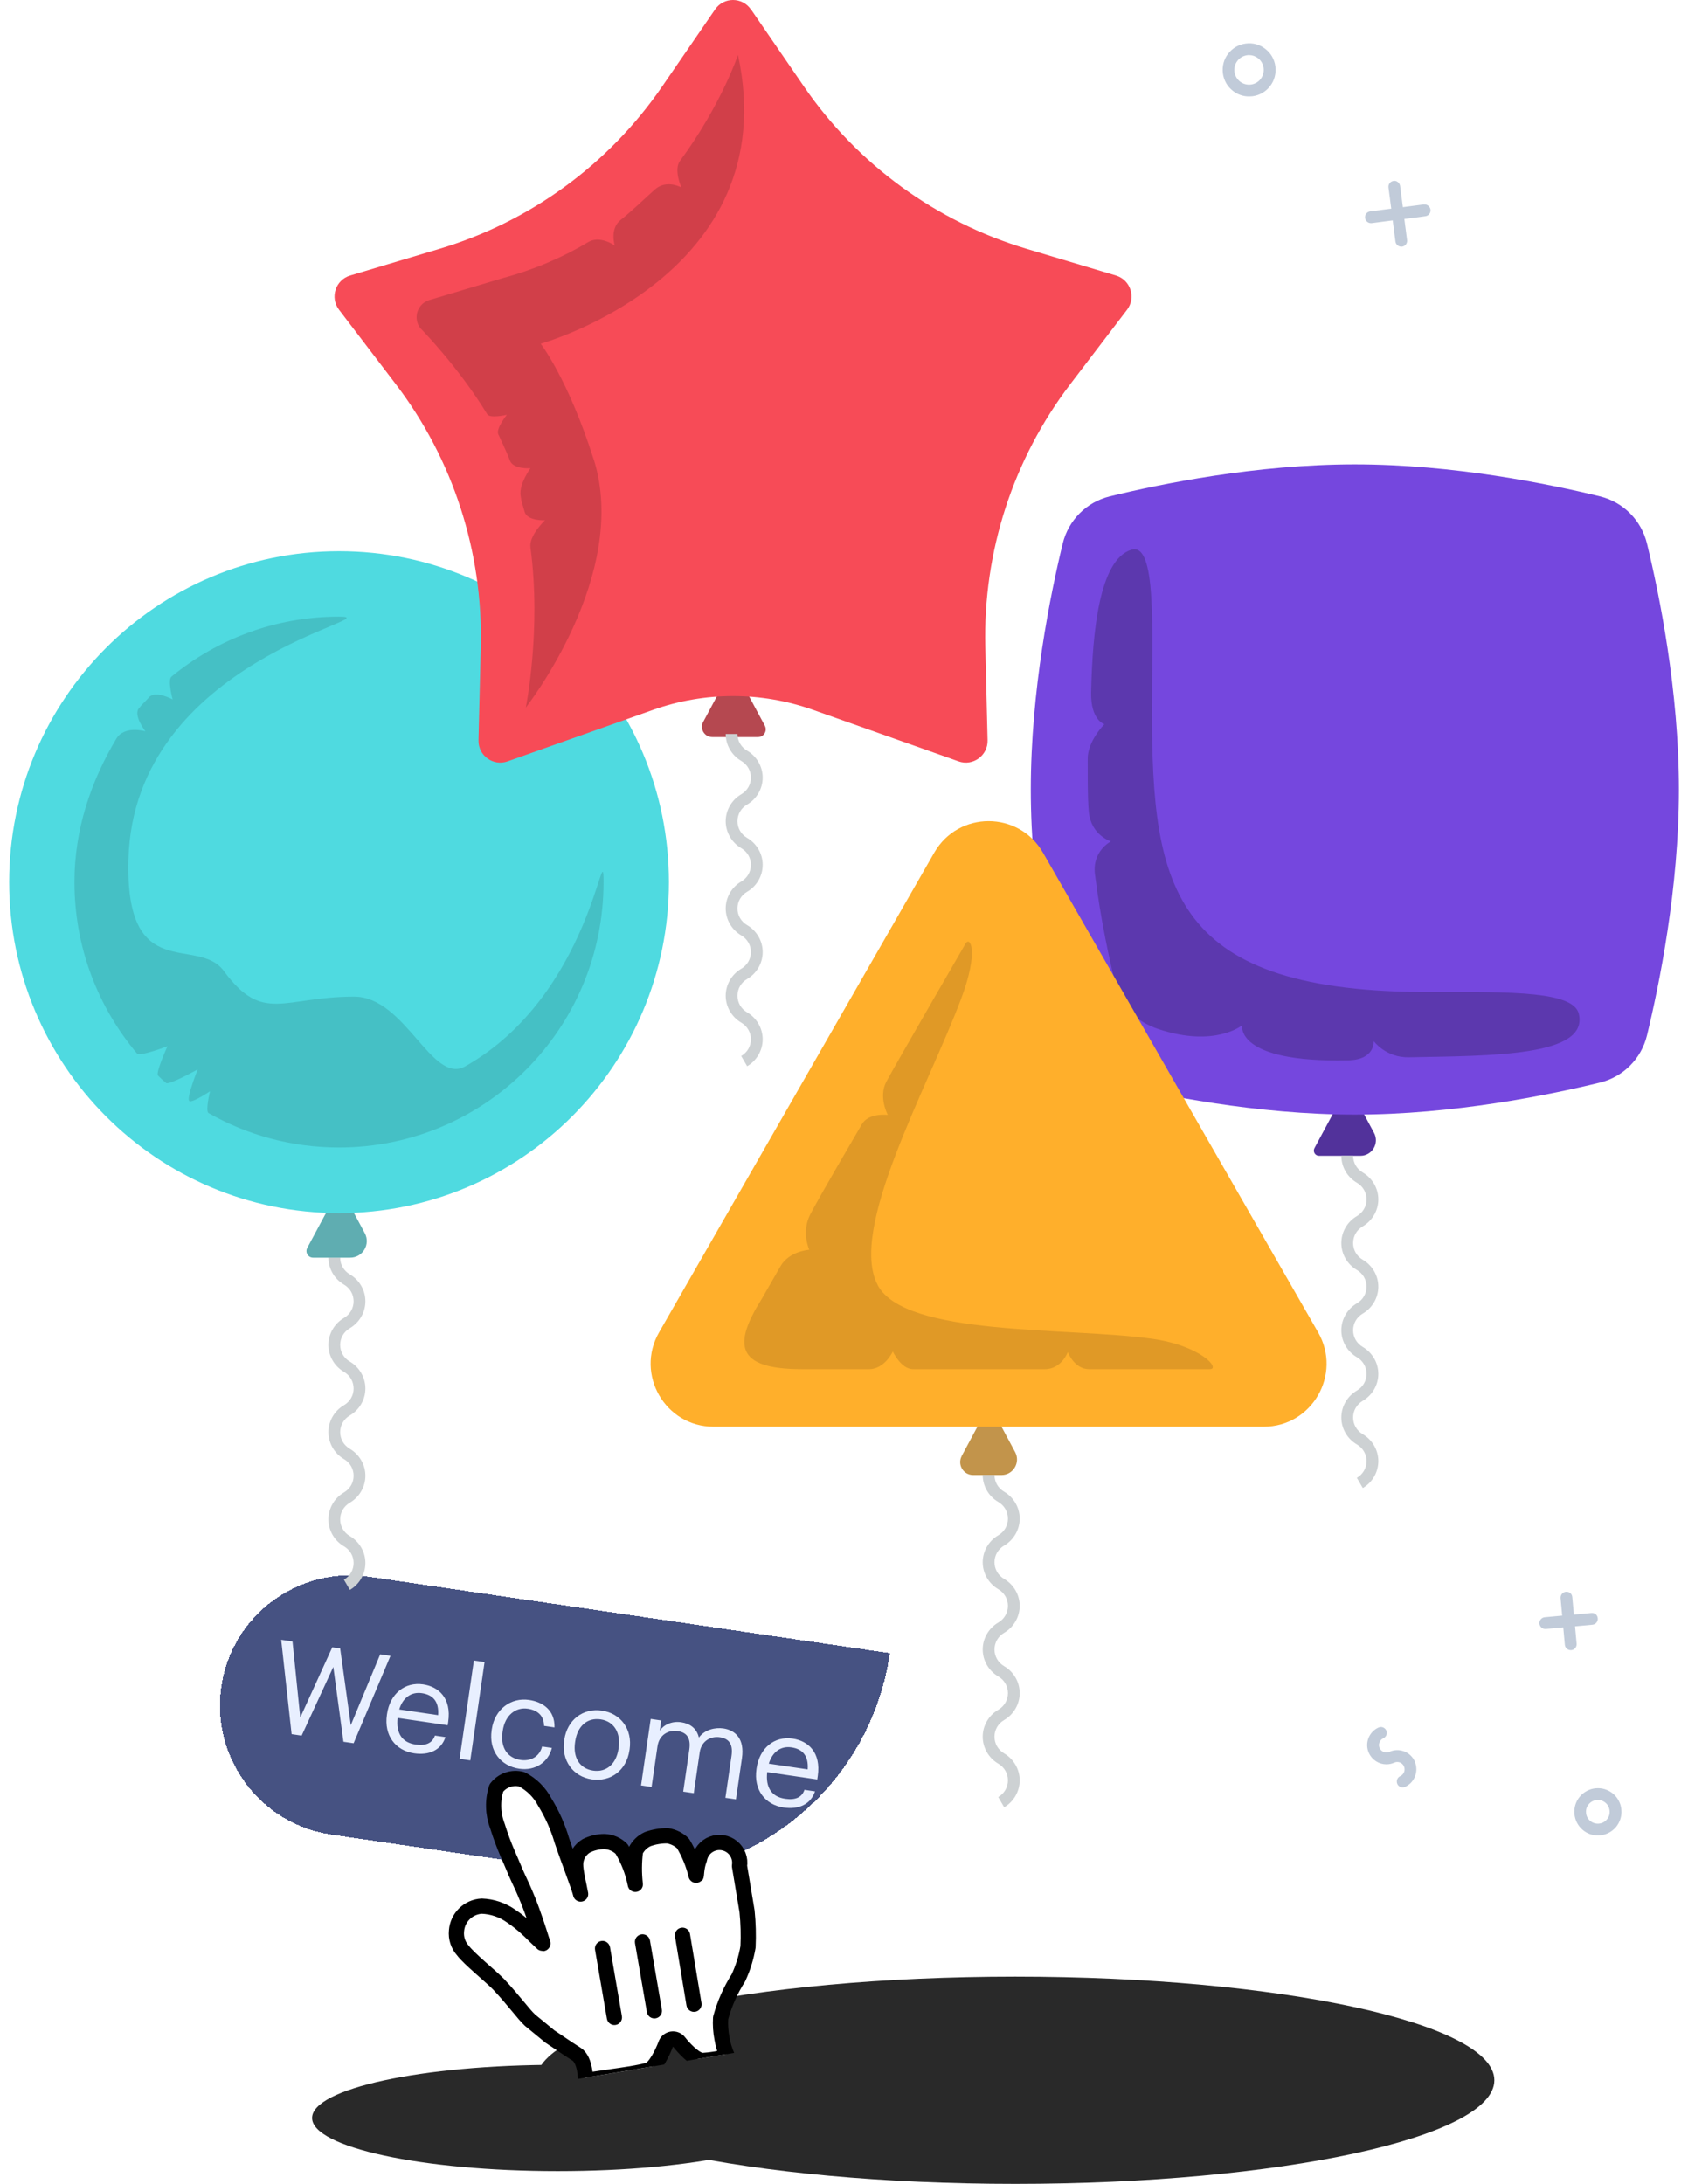 <svg width="92" height="119" viewBox="0 0 92 119" fill="none" xmlns="http://www.w3.org/2000/svg">
<g clip-path="url(#clip0_176_7189)">
<path d="M68.076 5.255C67.758 5.255 67.452 5.152 67.201 4.955C66.895 4.721 66.698 4.377 66.65 3.993C66.603 3.609 66.701 3.229 66.938 2.925C67.175 2.618 67.514 2.421 67.897 2.373C68.283 2.322 68.659 2.424 68.962 2.662C69.268 2.896 69.465 3.24 69.512 3.624C69.559 4.008 69.461 4.388 69.224 4.692C68.987 4.999 68.648 5.196 68.265 5.244C68.2 5.251 68.138 5.255 68.076 5.255ZM68.079 3.002C68.043 3.002 68.01 3.002 67.974 3.009C67.762 3.039 67.569 3.145 67.441 3.317C67.31 3.489 67.255 3.697 67.281 3.913C67.31 4.125 67.416 4.315 67.587 4.447C67.758 4.578 67.97 4.633 68.178 4.607C68.389 4.578 68.582 4.472 68.71 4.3C68.841 4.128 68.896 3.92 68.87 3.704C68.841 3.492 68.736 3.302 68.564 3.17C68.422 3.061 68.254 3.002 68.076 3.002H68.079Z" fill="#C1CBD9"/>
<path d="M77.612 11.138L76.46 11.288L76.31 10.136C76.285 9.961 76.121 9.829 75.953 9.859C75.778 9.881 75.654 10.041 75.676 10.217L75.826 11.369L74.677 11.519C74.502 11.541 74.378 11.701 74.4 11.877C74.422 12.038 74.561 12.159 74.717 12.159C74.732 12.159 74.746 12.159 74.757 12.159L75.906 12.009L76.055 13.161C76.077 13.321 76.216 13.442 76.372 13.442C76.387 13.442 76.401 13.442 76.412 13.442C76.587 13.42 76.711 13.259 76.689 13.084L76.54 11.932L77.688 11.782C77.863 11.76 77.987 11.599 77.965 11.424C77.94 11.248 77.779 11.12 77.608 11.146L77.612 11.138Z" fill="#C1CBD9"/>
<path d="M87.086 100.017C86.794 100.017 86.502 99.919 86.265 99.718C85.722 99.26 85.649 98.449 86.101 97.904C86.557 97.359 87.366 97.286 87.913 97.739C88.175 97.959 88.34 98.269 88.369 98.613C88.401 98.957 88.296 99.29 88.077 99.557C87.822 99.86 87.457 100.017 87.089 100.017H87.086ZM86.674 99.228C86.947 99.454 87.355 99.418 87.581 99.143C87.694 99.012 87.745 98.844 87.727 98.672C87.713 98.5 87.632 98.343 87.498 98.233C87.224 98.002 86.816 98.043 86.59 98.317C86.477 98.449 86.426 98.617 86.444 98.789C86.459 98.961 86.539 99.118 86.674 99.228Z" fill="#C1CBD9"/>
<path d="M77.109 95.984C76.992 95.728 76.788 95.534 76.525 95.435C76.263 95.337 75.982 95.344 75.727 95.461C75.526 95.549 75.286 95.461 75.191 95.256C75.147 95.157 75.144 95.048 75.184 94.949C75.224 94.847 75.297 94.766 75.395 94.722C75.556 94.649 75.629 94.459 75.556 94.298C75.483 94.137 75.293 94.064 75.133 94.137C74.878 94.251 74.684 94.459 74.582 94.722C74.484 94.986 74.491 95.267 74.608 95.523C74.783 95.911 75.162 96.141 75.563 96.141C75.705 96.141 75.851 96.112 75.99 96.05C76.084 96.006 76.197 96.002 76.296 96.039C76.394 96.075 76.474 96.152 76.518 96.251C76.609 96.456 76.518 96.693 76.317 96.785C76.157 96.858 76.084 97.048 76.157 97.209C76.208 97.33 76.329 97.399 76.449 97.399C76.493 97.399 76.536 97.392 76.58 97.37C77.105 97.132 77.338 96.51 77.105 95.984H77.109Z" fill="#C1CBD9"/>
<path d="M86.728 87.895L85.781 87.983L85.693 87.032C85.679 86.857 85.547 86.725 85.347 86.74C85.172 86.754 85.041 86.912 85.055 87.087L85.143 88.038L84.195 88.126C84.02 88.14 83.889 88.298 83.903 88.473C83.918 88.641 84.06 88.766 84.224 88.766C84.231 88.766 84.242 88.766 84.253 88.766L85.201 88.678L85.288 89.629C85.303 89.797 85.445 89.921 85.609 89.921C85.617 89.921 85.627 89.921 85.638 89.921C85.813 89.906 85.945 89.749 85.93 89.574L85.843 88.623L86.79 88.535C86.965 88.521 87.097 88.363 87.082 88.188C87.067 88.012 86.936 87.877 86.736 87.895H86.728Z" fill="#C1CBD9"/>
<path d="M71.641 62.565L73.489 59.124L74.889 61.735C75.191 62.298 74.783 62.982 74.149 62.982H71.889C71.677 62.982 71.542 62.756 71.641 62.565Z" fill="#52329B"/>
<path d="M75.122 70.113C75.122 69.513 74.797 68.954 74.276 68.647C73.945 68.453 73.748 68.113 73.748 67.736C73.748 67.359 73.945 67.019 74.276 66.826C74.797 66.518 75.122 65.959 75.122 65.359C75.122 64.76 74.797 64.2 74.276 63.893C73.945 63.699 73.748 63.359 73.748 62.982H73.106C73.106 63.582 73.43 64.145 73.952 64.449C74.284 64.642 74.48 64.983 74.48 65.359C74.48 65.736 74.284 66.076 73.952 66.27C73.43 66.573 73.106 67.136 73.106 67.736C73.106 68.336 73.43 68.899 73.952 69.202C74.284 69.396 74.48 69.736 74.48 70.113C74.48 70.49 74.284 70.83 73.952 71.023C73.43 71.327 73.106 71.89 73.106 72.49C73.106 73.089 73.43 73.653 73.952 73.956C74.284 74.15 74.48 74.49 74.48 74.867C74.48 75.243 74.284 75.583 73.952 75.777C73.43 76.081 73.106 76.644 73.106 77.243C73.106 77.843 73.43 78.406 73.952 78.71C74.284 78.903 74.48 79.244 74.48 79.62C74.48 79.997 74.284 80.337 73.952 80.531L74.276 81.087C74.797 80.783 75.122 80.22 75.122 79.62C75.122 79.02 74.797 78.461 74.276 78.154C73.945 77.96 73.748 77.62 73.748 77.243C73.748 76.867 73.945 76.527 74.276 76.333C74.797 76.026 75.122 75.466 75.122 74.867C75.122 74.267 74.797 73.707 74.276 73.4C73.945 73.206 73.748 72.866 73.748 72.49C73.748 72.113 73.945 71.773 74.276 71.579C74.797 71.272 75.122 70.713 75.122 70.113Z" fill="#CDD1D3"/>
<path d="M87.199 27.048C88.471 27.359 89.455 28.346 89.765 29.623C90.439 32.395 91.504 37.635 91.504 43.021C91.504 48.407 90.439 53.643 89.765 56.419C89.455 57.695 88.471 58.682 87.199 58.993C84.436 59.669 79.212 60.737 73.842 60.737C68.477 60.737 63.253 59.669 60.486 58.993C59.214 58.682 58.23 57.695 57.92 56.419C57.246 53.647 56.181 48.407 56.181 43.021C56.181 37.635 57.246 32.398 57.92 29.623C58.23 28.346 59.214 27.359 60.486 27.048C63.249 26.372 68.473 25.304 73.842 25.304C79.212 25.304 84.432 26.372 87.199 27.048Z" fill="#7547DE"/>
<path opacity="0.7" d="M62.783 38.633C62.783 34.365 63.06 29.509 61.653 29.959C59.914 30.511 59.542 34.431 59.469 37.722C59.436 39.251 60.191 39.463 60.191 39.463C60.191 39.463 59.269 40.392 59.283 41.357C59.291 41.745 59.261 43.441 59.345 44.26C59.476 45.526 60.548 45.847 60.548 45.847C60.548 45.847 59.52 46.367 59.677 47.636C59.99 50.151 60.475 52.327 60.822 53.764C61.099 54.909 62.01 55.699 63.122 56.071C66.206 57.103 67.7 55.87 67.7 55.87C67.7 55.87 67.296 57.922 73.481 57.779C74.965 57.746 74.87 56.73 74.87 56.73C74.87 56.73 75.523 57.636 76.781 57.614C81.326 57.527 86.586 57.567 86.05 55.252C85.766 54.027 82.442 54.042 78.107 54.06C63.891 54.115 62.779 48.517 62.783 38.636V38.633Z" fill="#52329B"/>
<path d="M55.335 119.004C69.756 119.004 81.446 116.476 81.446 113.358C81.446 110.24 69.756 107.712 55.335 107.712C40.915 107.712 29.224 110.24 29.224 113.358C29.224 116.476 40.915 119.004 55.335 119.004Z" fill="#292929"/>
<path d="M30.406 118.309C37.804 118.309 43.802 117.012 43.802 115.413C43.802 113.813 37.804 112.517 30.406 112.517C23.007 112.517 17.009 113.813 17.009 115.413C17.009 117.012 23.007 118.309 30.406 118.309Z" fill="#292929"/>
<g filter="url(#filter0_d_176_7189)">
<path d="M12.063 90.915C12.627 87.035 16.23 84.351 20.109 84.92L48.5 89.085C47.371 96.845 40.166 102.213 32.407 101.075L18.065 98.971C14.186 98.402 11.498 94.795 12.063 90.915Z" fill="#465282" shape-rendering="crispEdges"/>
<path d="M15.893 93.498L16.44 93.579L18.166 89.835L18.719 93.913L19.273 93.994L21.282 89.23L20.721 89.148L19.119 93.009L18.539 88.828L18.11 88.765L16.365 92.591L15.942 88.447L15.325 88.356L15.893 93.498ZM22.572 94.542C23.39 94.662 24.048 94.369 24.278 93.66L23.703 93.576C23.566 93.987 23.21 94.147 22.649 94.065C21.908 93.956 21.579 93.441 21.672 92.613L24.401 93.013L24.428 92.826C24.616 91.531 23.9 90.909 23.062 90.786C22.065 90.64 21.254 91.299 21.095 92.394L21.087 92.449C20.925 93.564 21.547 94.391 22.572 94.542ZM21.76 92.152C21.951 91.522 22.404 91.178 22.993 91.264C23.588 91.352 23.933 91.706 23.879 92.463L21.76 92.152ZM25.049 94.841L25.631 94.927L26.41 89.572L25.828 89.487L25.049 94.841ZM28.302 95.382C29.174 95.51 29.889 95.021 30.079 94.249L29.546 94.171C29.398 94.751 28.89 94.981 28.378 94.905C27.678 94.803 27.262 94.26 27.391 93.374L27.399 93.318C27.523 92.466 28.105 92.014 28.763 92.111C29.262 92.184 29.646 92.46 29.653 93.048L30.221 93.131C30.244 92.193 29.588 91.743 28.833 91.633C27.863 91.49 26.965 92.123 26.804 93.231L26.796 93.287C26.632 94.409 27.29 95.234 28.302 95.382ZM32.252 95.962C33.283 96.113 34.148 95.469 34.307 94.374L34.316 94.319C34.474 93.231 33.829 92.365 32.804 92.215C31.779 92.065 30.913 92.716 30.755 93.803L30.747 93.859C30.592 94.919 31.22 95.81 32.252 95.962ZM32.328 95.485C31.594 95.377 31.222 94.771 31.342 93.946L31.35 93.891C31.471 93.06 32.007 92.586 32.734 92.693C33.454 92.799 33.84 93.407 33.718 94.245L33.711 94.294C33.592 95.111 33.055 95.591 32.328 95.485ZM34.938 96.292L35.512 96.376L35.835 94.16C35.93 93.508 36.461 93.261 36.932 93.33C37.43 93.403 37.662 93.706 37.569 94.343L37.237 96.629L37.812 96.714L38.134 94.497C38.229 93.846 38.76 93.598 39.231 93.667C39.73 93.74 39.962 94.043 39.869 94.681L39.536 96.967L40.111 97.051L40.438 94.806C40.591 93.754 40.079 93.282 39.428 93.187C38.978 93.121 38.408 93.249 38.09 93.684C37.973 93.172 37.593 92.918 37.129 92.85C36.609 92.773 36.174 92.993 35.959 93.308L36.039 92.753L35.465 92.669L34.938 96.292ZM42.714 97.496C43.532 97.616 44.189 97.324 44.42 96.615L43.845 96.53C43.707 96.942 43.352 97.102 42.791 97.019C42.05 96.911 41.721 96.396 41.814 95.567L44.542 95.968L44.57 95.781C44.758 94.485 44.042 93.864 43.204 93.741C42.207 93.594 41.396 94.254 41.237 95.348L41.229 95.404C41.067 96.519 41.689 97.346 42.714 97.496ZM41.902 95.106C42.093 94.476 42.546 94.132 43.135 94.219C43.73 94.306 44.075 94.661 44.021 95.417L41.902 95.106Z" fill="#E8EFFF"/>
</g>
<g clip-path="url(#clip1_176_7189)" filter="url(#filter1_d_176_7189)">
<path d="M28.892 108.984C28.522 108.642 28.008 107.909 27.178 107.027C26.706 106.545 25.597 105.665 25.225 105.178C24.966 104.887 24.841 104.501 24.88 104.114C24.933 103.382 25.523 102.804 26.256 102.765C26.832 102.785 27.389 102.973 27.858 103.306C28.184 103.525 28.49 103.77 28.775 104.039C28.986 104.228 29.044 104.308 29.282 104.527C29.52 104.745 29.692 104.974 29.532 104.619C29.366 104.087 29.082 103.193 28.761 102.406C28.516 101.808 28.467 101.715 28.258 101.268C28.049 100.821 27.908 100.441 27.677 99.93C27.46 99.426 27.27 98.912 27.107 98.388C26.856 97.726 26.837 96.998 27.055 96.324C27.376 95.903 27.919 95.715 28.431 95.849C28.971 96.124 29.411 96.56 29.692 97.097C30.093 97.748 30.406 98.449 30.621 99.183C30.977 100.245 31.58 101.781 31.645 102.106C31.578 101.703 31.36 100.865 31.373 100.47C31.382 100.06 31.604 99.684 31.958 99.477C32.266 99.323 32.605 99.244 32.949 99.245C33.299 99.26 33.631 99.404 33.879 99.651C34.237 100.245 34.49 100.897 34.625 101.578C34.555 100.974 34.559 100.363 34.636 99.761C34.776 99.474 35.011 99.244 35.301 99.112C35.651 98.987 36.02 98.925 36.391 98.931C36.703 98.981 36.992 99.125 37.221 99.343C37.548 99.883 37.789 100.47 37.936 101.084C37.962 101.237 37.942 100.646 38.118 100.225C38.181 99.834 38.447 99.507 38.817 99.366C39.187 99.225 39.604 99.293 39.911 99.543C40.217 99.793 40.367 100.188 40.304 100.579C40.422 101.288 40.417 101.255 40.497 101.735C40.577 102.214 40.647 102.64 40.715 103.043C40.781 103.688 40.799 104.337 40.769 104.984C40.671 105.568 40.495 106.137 40.244 106.673C39.812 107.35 39.486 108.088 39.275 108.862C39.253 109.233 39.277 109.606 39.348 109.971C39.403 110.31 39.503 110.64 39.645 110.952C39.208 111.073 38.758 111.148 38.305 111.175C37.869 111.18 37.205 110.416 37.02 110.178C36.926 110.049 36.768 109.984 36.611 110.01C36.454 110.036 36.325 110.149 36.279 110.301C36.108 110.755 35.699 111.596 35.336 111.701C34.62 111.91 33.102 112.072 31.914 112.269C31.914 112.269 31.929 111.146 31.417 110.828C30.905 110.51 30.371 110.128 29.982 109.878L28.892 108.984Z" fill="white"/>
<path fill-rule="evenodd" clip-rule="evenodd" d="M28.892 108.984C28.522 108.642 28.008 107.909 27.178 107.027C26.706 106.545 25.597 105.665 25.225 105.178C24.966 104.887 24.841 104.501 24.88 104.114C24.933 103.382 25.523 102.804 26.256 102.765C26.832 102.785 27.389 102.973 27.858 103.306C28.184 103.525 28.49 103.77 28.775 104.039C28.986 104.228 29.044 104.308 29.282 104.527C29.52 104.745 29.692 104.974 29.532 104.619C29.366 104.087 29.082 103.193 28.761 102.406C28.516 101.808 28.467 101.715 28.258 101.268C28.049 100.821 27.908 100.441 27.677 99.93C27.46 99.426 27.27 98.912 27.107 98.388C26.856 97.726 26.837 96.998 27.055 96.324C27.376 95.903 27.919 95.715 28.431 95.849C28.971 96.124 29.411 96.56 29.692 97.097C30.093 97.748 30.406 98.449 30.621 99.183C30.977 100.245 31.58 101.781 31.645 102.106C31.578 101.703 31.36 100.865 31.373 100.47C31.382 100.06 31.604 99.684 31.958 99.477C32.266 99.323 32.605 99.244 32.949 99.245C33.299 99.26 33.631 99.404 33.879 99.651C34.237 100.245 34.49 100.897 34.625 101.578C34.555 100.974 34.559 100.363 34.636 99.761C34.776 99.474 35.011 99.244 35.301 99.112C35.651 98.987 36.02 98.925 36.391 98.931C36.703 98.981 36.992 99.125 37.221 99.343C37.548 99.883 37.789 100.47 37.936 101.084C37.962 101.237 37.942 100.646 38.118 100.225C38.181 99.834 38.447 99.507 38.817 99.366C39.187 99.225 39.604 99.293 39.911 99.543C40.217 99.793 40.367 100.188 40.304 100.579C40.422 101.288 40.417 101.255 40.497 101.735C40.577 102.214 40.647 102.64 40.715 103.043C40.781 103.688 40.799 104.337 40.769 104.984C40.671 105.568 40.495 106.137 40.244 106.673C39.812 107.35 39.486 108.088 39.275 108.862C39.253 109.233 39.277 109.606 39.348 109.971C39.403 110.31 39.503 110.64 39.645 110.952C39.208 111.073 38.758 111.148 38.305 111.175C37.869 111.18 37.205 110.416 37.02 110.178C36.926 110.049 36.768 109.984 36.611 110.01C36.454 110.036 36.325 110.149 36.279 110.301C36.108 110.755 35.699 111.596 35.336 111.701C34.62 111.91 33.102 112.072 31.914 112.269C31.914 112.269 31.929 111.146 31.417 110.828C30.905 110.51 30.371 110.128 29.982 109.878L28.892 108.984Z" stroke="black" stroke-width="0.829" stroke-linecap="round" stroke-linejoin="round"/>
<path d="M38.232 108.045L37.606 104.281C37.569 104.056 37.355 103.903 37.13 103.941C36.904 103.978 36.751 104.191 36.789 104.417L37.415 108.181C37.453 108.406 37.666 108.558 37.892 108.521C38.117 108.483 38.27 108.27 38.232 108.045Z" fill="black"/>
<path d="M36.074 108.402L35.426 104.64C35.387 104.415 35.173 104.264 34.948 104.303C34.722 104.342 34.571 104.555 34.609 104.78L35.258 108.542C35.297 108.767 35.511 108.917 35.736 108.878C35.962 108.84 36.113 108.626 36.074 108.402Z" fill="black"/>
<path d="M32.431 105.145L33.078 108.9C33.117 109.126 33.331 109.279 33.557 109.24C33.782 109.201 33.933 108.986 33.894 108.759L33.247 105.005C33.208 104.778 32.994 104.626 32.768 104.664C32.543 104.703 32.392 104.918 32.431 105.145Z" fill="black"/>
</g>
<path opacity="0.8" d="M52.416 79.338L53.928 76.519L55.328 79.13C55.631 79.693 55.222 80.377 54.588 80.377H53.035C52.503 80.377 52.164 79.806 52.419 79.338H52.416Z" fill="#B37A1E"/>
<path d="M55.576 87.507C55.576 86.908 55.252 86.348 54.73 86.041C54.399 85.847 54.202 85.507 54.202 85.131C54.202 84.754 54.399 84.414 54.73 84.22C55.252 83.913 55.576 83.353 55.576 82.754C55.576 82.154 55.252 81.595 54.73 81.287C54.399 81.094 54.202 80.754 54.202 80.377H53.56C53.56 80.977 53.885 81.54 54.406 81.843C54.738 82.037 54.935 82.377 54.935 82.754C54.935 83.13 54.738 83.471 54.406 83.664C53.885 83.968 53.56 84.531 53.56 85.131C53.56 85.73 53.885 86.293 54.406 86.597C54.738 86.791 54.935 87.131 54.935 87.507C54.935 87.884 54.738 88.224 54.406 88.418C53.885 88.722 53.56 89.285 53.56 89.884C53.56 90.484 53.885 91.047 54.406 91.351C54.738 91.544 54.935 91.885 54.935 92.261C54.935 92.638 54.738 92.978 54.406 93.172C53.885 93.475 53.56 94.038 53.56 94.638C53.56 95.238 53.885 95.801 54.406 96.104C54.738 96.298 54.935 96.638 54.935 97.015C54.935 97.391 54.738 97.731 54.406 97.925L54.73 98.481C55.252 98.178 55.576 97.614 55.576 97.015C55.576 96.415 55.252 95.856 54.73 95.548C54.399 95.355 54.202 95.015 54.202 94.638C54.202 94.261 54.399 93.921 54.73 93.727C55.252 93.42 55.576 92.861 55.576 92.261C55.576 91.661 55.252 91.102 54.73 90.795C54.399 90.601 54.202 90.261 54.202 89.884C54.202 89.508 54.399 89.168 54.73 88.974C55.252 88.667 55.576 88.107 55.576 87.507Z" fill="#CDD1D3"/>
<path d="M68.878 77.744H38.885C36.256 77.744 34.609 74.888 35.921 72.603L50.917 46.465C52.233 44.172 55.529 44.172 56.845 46.465L71.841 72.603C73.153 74.888 71.51 77.744 68.878 77.744Z" fill="#FFAF2B"/>
<path opacity="0.4" d="M47.845 70.039C46.204 67.004 50.56 59.289 52.39 54.411C53.364 51.815 52.871 50.985 52.623 51.423C52.623 51.423 48.752 58.104 48.307 58.945C47.863 59.786 48.388 60.755 48.388 60.755C48.388 60.755 47.349 60.62 46.973 61.263C46.598 61.907 44.662 65.209 44.163 66.171C43.663 67.132 44.105 68.101 44.105 68.101C44.105 68.101 43.011 68.174 42.541 68.997C42.071 69.82 41.505 70.8 41.505 70.8C39.985 73.228 40.044 74.61 43.704 74.61H47.363C48.22 74.61 48.661 73.645 48.661 73.645C48.661 73.645 49.102 74.61 49.766 74.61H56.947C57.858 74.61 58.197 73.678 58.197 73.678C58.197 73.678 58.551 74.61 59.349 74.61H65.932C66.556 74.61 65.444 73.319 62.772 72.95C58.124 72.306 49.354 72.84 47.841 70.039H47.845Z" fill="#B37A1E"/>
<path d="M19.915 75.664C19.915 75.064 19.59 74.504 19.069 74.197C18.737 74.004 18.54 73.663 18.54 73.287C18.54 72.91 18.737 72.57 19.069 72.376C19.59 72.069 19.915 71.51 19.915 70.91C19.915 70.31 19.59 69.751 19.069 69.444C18.737 69.25 18.54 68.91 18.54 68.533H17.899C17.899 69.133 18.223 69.696 18.744 69.999C19.076 70.193 19.273 70.533 19.273 70.91C19.273 71.287 19.076 71.627 18.744 71.82C18.223 72.124 17.899 72.687 17.899 73.287C17.899 73.887 18.223 74.45 18.744 74.753C19.076 74.947 19.273 75.287 19.273 75.664C19.273 76.04 19.076 76.38 18.744 76.574C18.223 76.878 17.899 77.441 17.899 78.04C17.899 78.64 18.223 79.203 18.744 79.507C19.076 79.701 19.273 80.041 19.273 80.417C19.273 80.794 19.076 81.134 18.744 81.328C18.223 81.631 17.899 82.195 17.899 82.794C17.899 83.394 18.223 83.957 18.744 84.26C19.076 84.454 19.273 84.794 19.273 85.171C19.273 85.548 19.076 85.888 18.744 86.082L19.069 86.637C19.59 86.334 19.915 85.771 19.915 85.171C19.915 84.571 19.59 84.012 19.069 83.705C18.737 83.511 18.54 83.171 18.54 82.794C18.54 82.418 18.737 82.078 19.069 81.884C19.59 81.576 19.915 81.017 19.915 80.417C19.915 79.818 19.59 79.258 19.069 78.951C18.737 78.757 18.54 78.417 18.54 78.04C18.54 77.664 18.737 77.324 19.069 77.13C19.59 76.823 19.915 76.263 19.915 75.664Z" fill="#CDD1D3"/>
<path opacity="0.8" d="M16.747 67.999L18.529 64.679L19.882 67.199C20.206 67.802 19.769 68.533 19.087 68.533H17.064C16.791 68.533 16.616 68.241 16.747 67.999Z" fill="#37999D"/>
<path d="M18.478 66.105C28.407 66.105 36.457 58.031 36.457 48.071C36.457 38.111 28.407 30.036 18.478 30.036C8.549 30.036 0.5 38.111 0.5 48.071C0.5 58.031 8.549 66.105 18.478 66.105Z" fill="#4FDAE0"/>
<path opacity="0.4" d="M18.478 33.602C15.012 33.602 11.829 34.83 9.343 36.874C9.121 37.057 9.409 38.114 9.409 38.114C9.409 38.114 8.472 37.595 8.119 38.001C7.936 38.209 7.725 38.395 7.557 38.615C7.269 38.999 7.925 39.851 7.925 39.851C7.925 39.851 6.781 39.514 6.34 40.253C4.965 42.553 4.058 45.186 4.058 48.064C4.058 51.629 5.345 54.891 7.473 57.414C7.619 57.586 9.128 57.011 9.128 57.011C9.128 57.011 8.465 58.467 8.614 58.613C8.782 58.781 8.913 58.898 9.055 59.015C9.212 59.143 10.776 58.273 10.776 58.273C10.776 58.273 10.134 59.867 10.32 59.999C10.484 60.112 11.447 59.465 11.447 59.465C11.447 59.465 11.181 60.551 11.367 60.654C13.466 61.849 15.89 62.529 18.475 62.529C26.44 62.529 32.895 56.053 32.895 48.064C32.895 45.19 32.246 54.203 25.361 58.105C23.538 59.14 22.102 54.309 19.299 54.309C15.435 54.309 14.33 55.805 12.198 52.909C10.761 50.96 6.824 53.699 6.999 46.853C7.28 35.861 21.493 33.602 18.471 33.602H18.478Z" fill="#37999D"/>
<path opacity="0.9" d="M38.327 39.335L39.949 36.31L41.684 39.543C41.834 39.825 41.633 40.165 41.312 40.165H38.819C38.392 40.165 38.123 39.711 38.323 39.335H38.327Z" fill="#AD353D"/>
<path d="M40.722 48.593C41.243 48.29 41.568 47.727 41.568 47.127C41.568 46.527 41.243 45.964 40.722 45.661C40.39 45.467 40.193 45.127 40.193 44.75C40.193 44.374 40.39 44.033 40.722 43.84C41.243 43.536 41.568 42.973 41.568 42.373C41.568 41.774 41.243 41.211 40.722 40.907C40.39 40.713 40.193 40.373 40.193 39.997H39.552C39.552 40.596 39.876 41.156 40.397 41.463C40.729 41.657 40.926 41.997 40.926 42.373C40.926 42.75 40.729 43.09 40.397 43.284C39.876 43.591 39.552 44.151 39.552 44.75C39.552 45.35 39.876 45.909 40.397 46.217C40.729 46.41 40.926 46.75 40.926 47.127C40.926 47.504 40.729 47.844 40.397 48.038C39.876 48.345 39.552 48.904 39.552 49.504C39.552 50.104 39.876 50.663 40.397 50.97C40.729 51.164 40.926 51.504 40.926 51.881C40.926 52.257 40.729 52.597 40.397 52.791C39.876 53.098 39.552 53.658 39.552 54.258C39.552 54.857 39.876 55.417 40.397 55.724C40.729 55.918 40.926 56.258 40.926 56.634C40.926 57.011 40.729 57.351 40.397 57.545L40.722 58.101C41.243 57.797 41.568 57.234 41.568 56.634C41.568 56.035 41.243 55.472 40.722 55.168C40.39 54.974 40.193 54.634 40.193 54.258C40.193 53.881 40.39 53.541 40.722 53.347C41.243 53.044 41.568 52.48 41.568 51.881C41.568 51.281 41.243 50.718 40.722 50.414C40.39 50.221 40.193 49.88 40.193 49.504C40.193 49.127 40.39 48.787 40.722 48.593Z" fill="#CDD1D3"/>
<path d="M40.933 0.516L43.816 4.713C46.736 8.962 51.02 12.085 55.952 13.559L60.822 15.014C61.62 15.252 61.93 16.217 61.427 16.879L58.339 20.927C55.212 25.026 53.575 30.076 53.702 35.239L53.826 40.337C53.848 41.17 53.028 41.766 52.244 41.489L44.294 38.676C41.484 37.682 38.418 37.682 35.611 38.676L27.661 41.489C26.877 41.766 26.057 41.17 26.079 40.337L26.203 35.239C26.33 30.08 24.694 25.03 21.566 20.927L18.478 16.879C17.972 16.217 18.285 15.252 19.084 15.014L23.954 13.559C28.886 12.085 33.169 8.966 36.089 4.713L38.972 0.516C39.442 -0.172 40.456 -0.172 40.926 0.516H40.933Z" fill="#F74B57"/>
<path opacity="0.5" d="M32.352 25.019C30.963 20.649 29.469 18.73 29.469 18.73C29.469 18.73 42.821 15.022 40.222 2.991C40.222 2.991 39.315 5.704 37.058 8.772C36.708 9.248 37.135 10.213 37.135 10.213C37.135 10.213 36.329 9.76 35.691 10.326C35.093 10.857 34.503 11.445 33.821 11.99C33.22 12.469 33.504 13.376 33.504 13.376C33.504 13.376 32.699 12.809 32.064 13.19C30.723 13.994 29.177 14.674 27.406 15.153L23.403 16.349C22.747 16.546 22.492 17.336 22.907 17.881C22.907 17.881 24.963 19.958 26.556 22.573C26.706 22.818 27.624 22.605 27.624 22.605C27.624 22.605 27.012 23.363 27.158 23.666C27.274 23.911 27.533 24.467 27.639 24.719C27.715 24.898 27.715 24.898 27.785 25.085C27.974 25.597 28.911 25.513 28.911 25.513C28.911 25.513 28.291 26.361 28.372 26.99C28.434 27.473 28.456 27.37 28.59 27.882C28.729 28.401 29.702 28.35 29.702 28.35C29.702 28.35 28.824 29.184 28.911 29.824C29.516 34.343 28.656 38.559 28.656 38.559C28.656 38.559 34.357 31.316 32.356 25.015L32.352 25.019Z" fill="#AD353D"/>
</g>
<defs>
<filter id="filter0_d_176_7189" x="11.041" y="83.89" width="37.459" height="20.246" filterUnits="userSpaceOnUse" color-interpolation-filters="sRGB">
<feFlood flood-opacity="0" result="BackgroundImageFix"/>
<feColorMatrix in="SourceAlpha" type="matrix" values="0 0 0 0 0 0 0 0 0 0 0 0 0 0 0 0 0 0 127 0" result="hardAlpha"/>
<feOffset dy="1"/>
<feComposite in2="hardAlpha" operator="out"/>
<feColorMatrix type="matrix" values="0 0 0 0 0.161 0 0 0 0 0.184 0 0 0 0 0.278 0 0 0 1 0"/>
<feBlend mode="normal" in2="BackgroundImageFix" result="effect1_dropShadow_176_7189"/>
<feBlend mode="normal" in="SourceGraphic" in2="effect1_dropShadow_176_7189" result="shape"/>
</filter>
<filter id="filter1_d_176_7189" x="18.852" y="92.308" width="26.131" height="24.261" filterUnits="userSpaceOnUse" color-interpolation-filters="sRGB">
<feFlood flood-opacity="0" result="BackgroundImageFix"/>
<feColorMatrix in="SourceAlpha" type="matrix" values="0 0 0 0 0 0 0 0 0 0 0 0 0 0 0 0 0 0 127 0" result="hardAlpha"/>
<feOffset dy="1.105"/>
<feGaussianBlur stdDeviation="0.995"/>
<feColorMatrix type="matrix" values="0 0 0 0 0 0 0 0 0 0 0 0 0 0 0 0 0 0 0.2 0"/>
<feBlend mode="normal" in2="BackgroundImageFix" result="effect1_dropShadow_176_7189"/>
<feBlend mode="normal" in="SourceGraphic" in2="effect1_dropShadow_176_7189" result="shape"/>
</filter>
<clipPath id="clip0_176_7189">
<rect width="91" height="119" fill="white" transform="translate(0.5)"/>
</clipPath>
<clipPath id="clip1_176_7189">
<rect width="19.582" height="17.306" fill="white" transform="matrix(0.986 -0.164 0.164 0.987 20.841 96.398)"/>
</clipPath>
</defs>
</svg>
